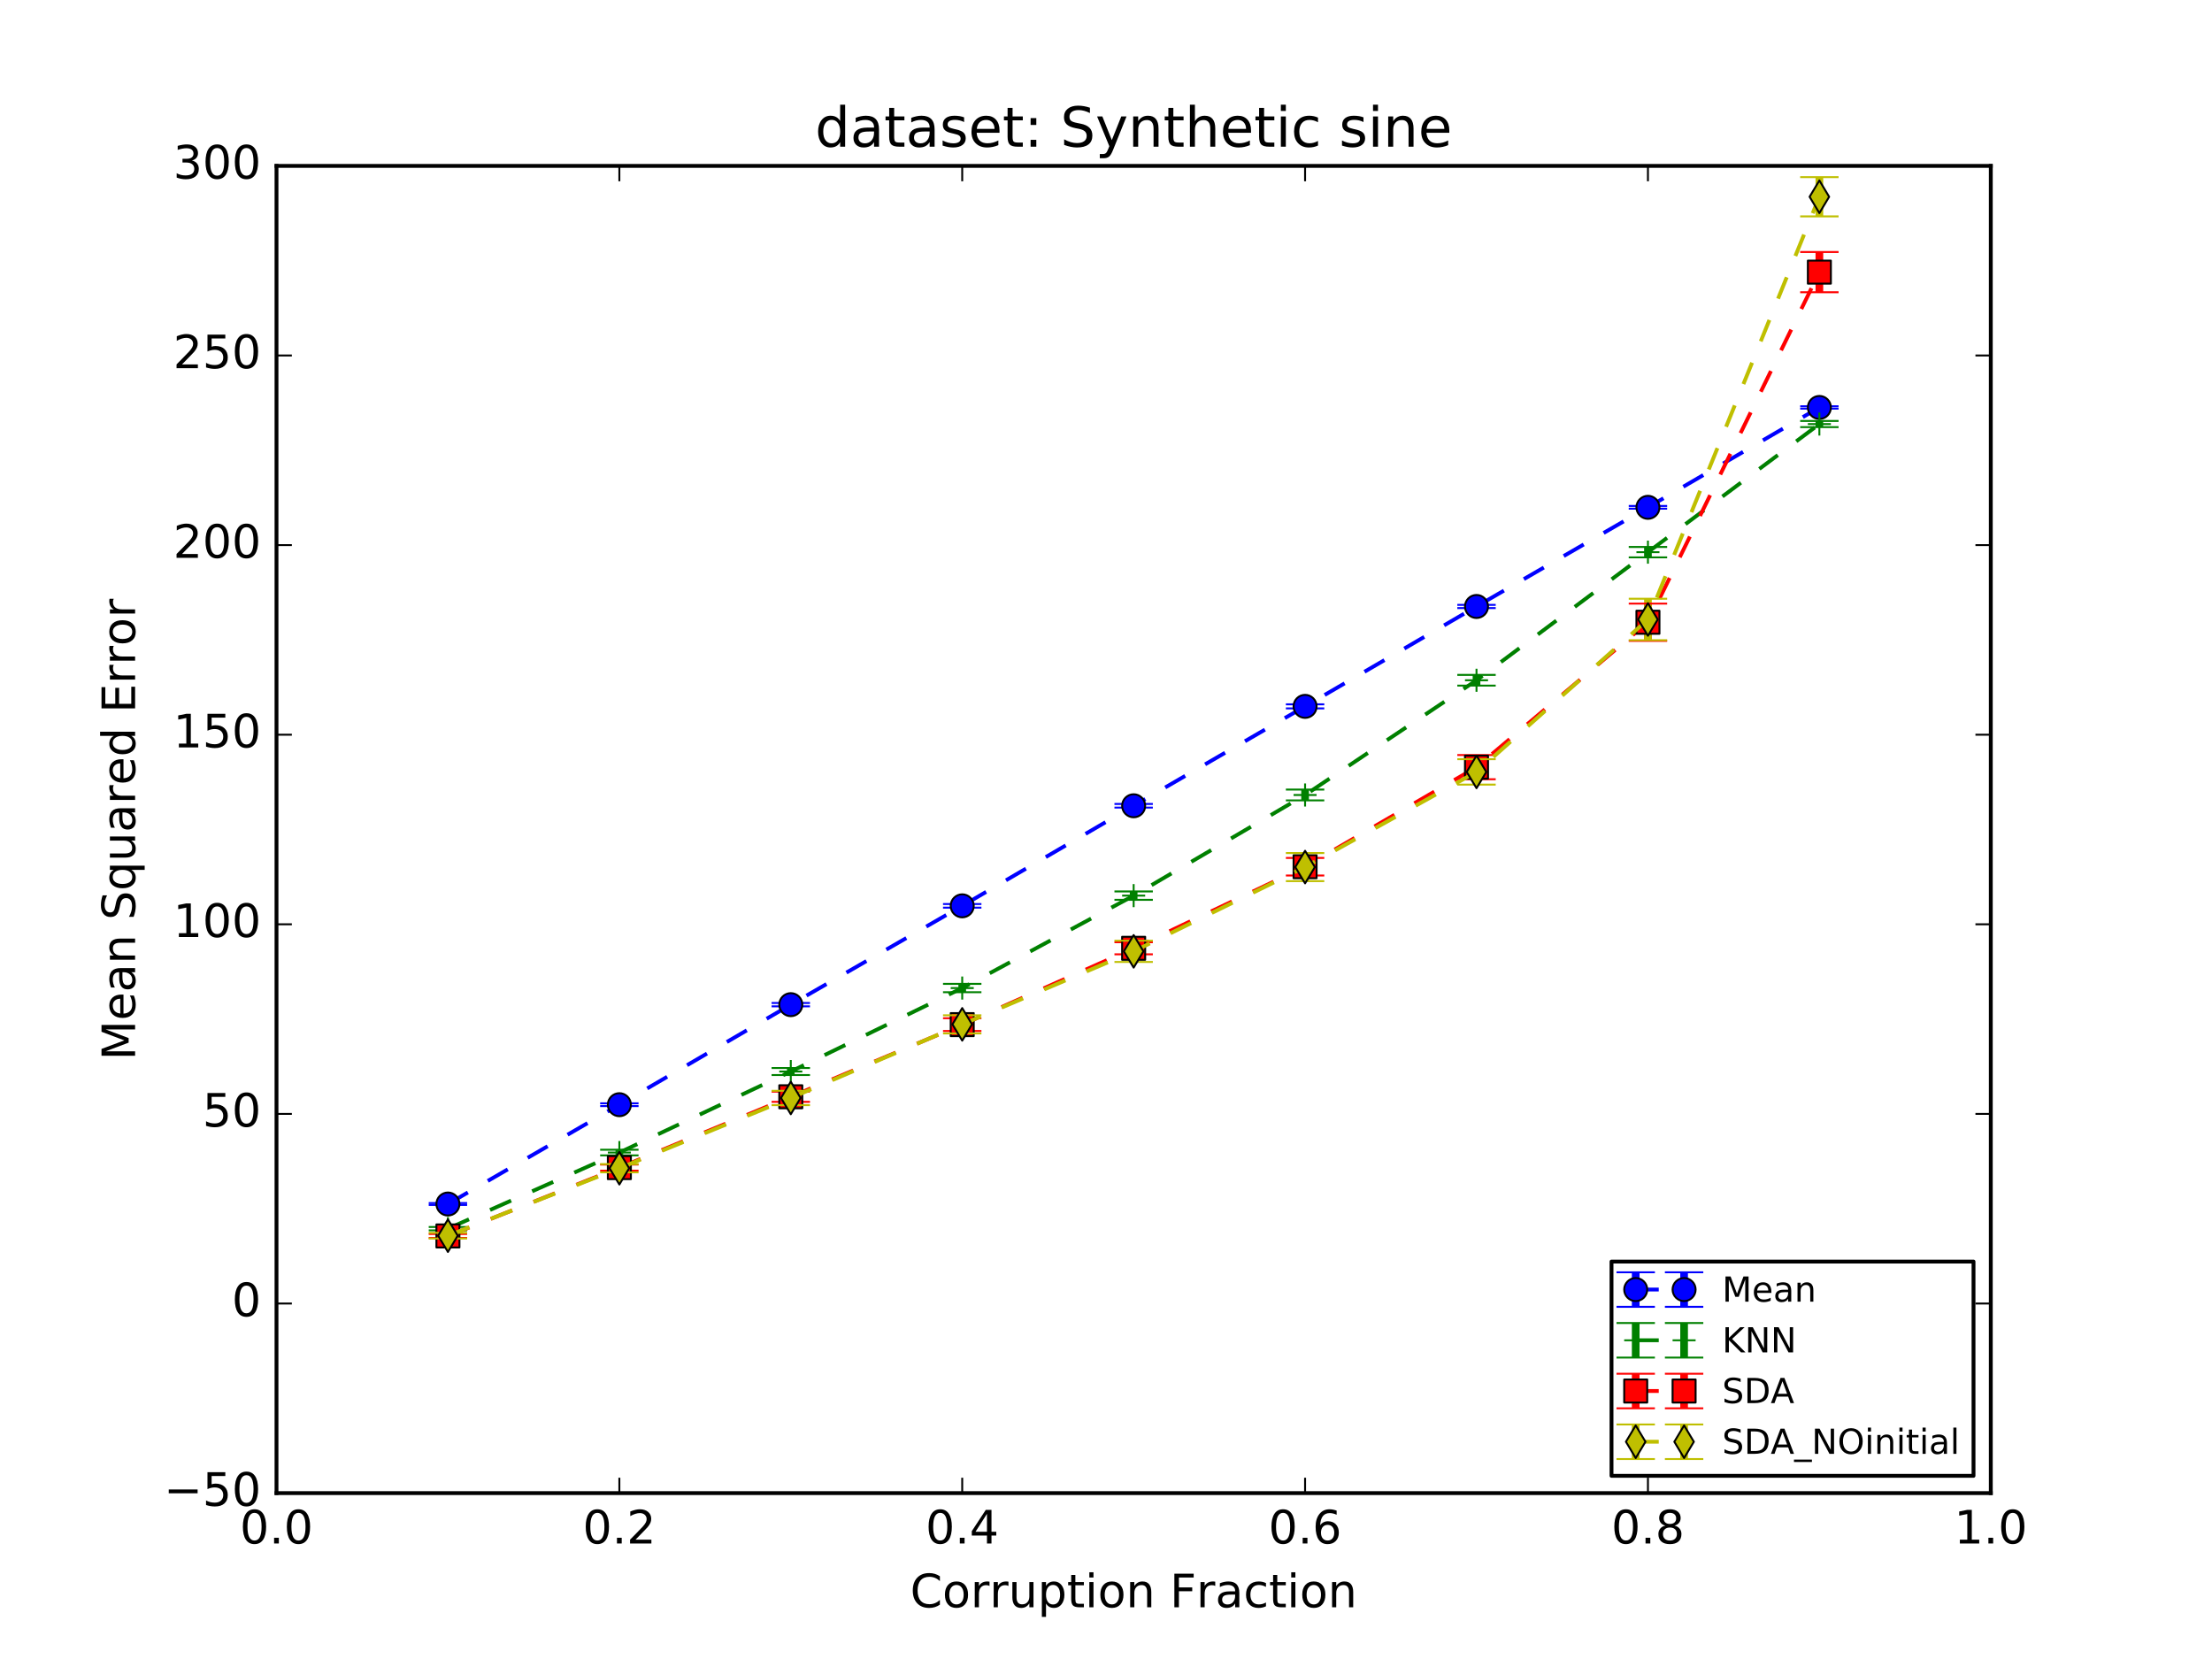 <?xml version="1.0" encoding="utf-8" standalone="no"?>
<!DOCTYPE svg PUBLIC "-//W3C//DTD SVG 1.1//EN"
  "http://www.w3.org/Graphics/SVG/1.1/DTD/svg11.dtd">
<!-- Created with matplotlib (http://matplotlib.org/) -->
<svg height="432pt" version="1.1" viewBox="0 0 576 432" width="576pt" xmlns="http://www.w3.org/2000/svg" xmlns:xlink="http://www.w3.org/1999/xlink">
 <defs>
  <style type="text/css">
*{stroke-linecap:butt;stroke-linejoin:round;stroke-miterlimit:100000;}
  </style>
 </defs>
 <g id="figure_1">
  <g id="patch_1">
   <path d="M 0 432 
L 576 432 
L 576 0 
L 0 0 
z
" style="fill:#ffffff;"/>
  </g>
  <g id="axes_1">
   <g id="patch_2">
    <path d="M 72 388.8 
L 518.4 388.8 
L 518.4 43.2 
L 72 43.2 
z
" style="fill:#ffffff;"/>
   </g>
   <g id="LineCollection_1">
    <path clip-path="url(#peacb7192bb)" d="M 116.64 313.773 
L 116.64 313.271 
" style="fill:none;stroke:#0000ff;stroke-width:2.0;"/>
    <path clip-path="url(#peacb7192bb)" d="M 161.28 288.021 
L 161.28 287.299 
" style="fill:none;stroke:#0000ff;stroke-width:2.0;"/>
    <path clip-path="url(#peacb7192bb)" d="M 205.92 262.05 
L 205.92 261.171 
" style="fill:none;stroke:#0000ff;stroke-width:2.0;"/>
    <path clip-path="url(#peacb7192bb)" d="M 250.56 236.348 
L 250.56 235.407 
" style="fill:none;stroke:#0000ff;stroke-width:2.0;"/>
    <path clip-path="url(#peacb7192bb)" d="M 295.2 210.295 
L 295.2 209.348 
" style="fill:none;stroke:#0000ff;stroke-width:2.0;"/>
    <path clip-path="url(#peacb7192bb)" d="M 339.84 184.464 
L 339.84 183.405 
" style="fill:none;stroke:#0000ff;stroke-width:2.0;"/>
    <path clip-path="url(#peacb7192bb)" d="M 384.48 158.336 
L 384.48 157.511 
" style="fill:none;stroke:#0000ff;stroke-width:2.0;"/>
    <path clip-path="url(#peacb7192bb)" d="M 429.12 132.461 
L 429.12 131.748 
" style="fill:none;stroke:#0000ff;stroke-width:2.0;"/>
    <path clip-path="url(#peacb7192bb)" d="M 473.76 106.408 
L 473.76 105.79 
" style="fill:none;stroke:#0000ff;stroke-width:2.0;"/>
   </g>
   <g id="LineCollection_2">
    <path clip-path="url(#peacb7192bb)" d="M 116.64 320.376 
L 116.64 319.505 
" style="fill:none;stroke:#008000;stroke-width:2.0;"/>
    <path clip-path="url(#peacb7192bb)" d="M 161.28 300.856 
L 161.28 299.385 
" style="fill:none;stroke:#008000;stroke-width:2.0;"/>
    <path clip-path="url(#peacb7192bb)" d="M 205.92 279.937 
L 205.92 278.109 
" style="fill:none;stroke:#008000;stroke-width:2.0;"/>
    <path clip-path="url(#peacb7192bb)" d="M 250.56 258.369 
L 250.56 256.199 
" style="fill:none;stroke:#008000;stroke-width:2.0;"/>
    <path clip-path="url(#peacb7192bb)" d="M 295.2 234.309 
L 295.2 232.13 
" style="fill:none;stroke:#008000;stroke-width:2.0;"/>
    <path clip-path="url(#peacb7192bb)" d="M 339.84 208.42 
L 339.84 205.605 
" style="fill:none;stroke:#008000;stroke-width:2.0;"/>
    <path clip-path="url(#peacb7192bb)" d="M 384.48 178.53 
L 384.48 175.746 
" style="fill:none;stroke:#008000;stroke-width:2.0;"/>
    <path clip-path="url(#peacb7192bb)" d="M 429.12 145.138 
L 429.12 142.425 
" style="fill:none;stroke:#008000;stroke-width:2.0;"/>
    <path clip-path="url(#peacb7192bb)" d="M 473.76 111.222 
L 473.76 109.621 
" style="fill:none;stroke:#008000;stroke-width:2.0;"/>
   </g>
   <g id="LineCollection_3">
    <path clip-path="url(#peacb7192bb)" d="M 116.64 322.351 
L 116.64 321.323 
" style="fill:none;stroke:#ff0000;stroke-width:2.0;"/>
    <path clip-path="url(#peacb7192bb)" d="M 161.28 304.846 
L 161.28 303.245 
" style="fill:none;stroke:#ff0000;stroke-width:2.0;"/>
    <path clip-path="url(#peacb7192bb)" d="M 205.92 286.918 
L 205.92 284.268 
" style="fill:none;stroke:#ff0000;stroke-width:2.0;"/>
    <path clip-path="url(#peacb7192bb)" d="M 250.56 268.468 
L 250.56 265.146 
" style="fill:none;stroke:#ff0000;stroke-width:2.0;"/>
    <path clip-path="url(#peacb7192bb)" d="M 295.2 248.499 
L 295.2 245.36 
" style="fill:none;stroke:#ff0000;stroke-width:2.0;"/>
    <path clip-path="url(#peacb7192bb)" d="M 339.84 227.979 
L 339.84 223.402 
" style="fill:none;stroke:#ff0000;stroke-width:2.0;"/>
    <path clip-path="url(#peacb7192bb)" d="M 384.48 202.913 
L 384.48 196.606 
" style="fill:none;stroke:#ff0000;stroke-width:2.0;"/>
    <path clip-path="url(#peacb7192bb)" d="M 429.12 166.888 
L 429.12 157.178 
" style="fill:none;stroke:#ff0000;stroke-width:2.0;"/>
    <path clip-path="url(#peacb7192bb)" d="M 473.76 76.1 
L 473.76 65.623 
" style="fill:none;stroke:#ff0000;stroke-width:2.0;"/>
   </g>
   <g id="LineCollection_4">
    <path clip-path="url(#peacb7192bb)" d="M 116.64 322.501 
L 116.64 321.031 
" style="fill:none;stroke:#bfbf00;stroke-width:2.0;"/>
    <path clip-path="url(#peacb7192bb)" d="M 161.28 305.281 
L 161.28 303.124 
" style="fill:none;stroke:#bfbf00;stroke-width:2.0;"/>
    <path clip-path="url(#peacb7192bb)" d="M 205.92 287.775 
L 205.92 284.035 
" style="fill:none;stroke:#bfbf00;stroke-width:2.0;"/>
    <path clip-path="url(#peacb7192bb)" d="M 250.56 269.101 
L 250.56 264.376 
" style="fill:none;stroke:#bfbf00;stroke-width:2.0;"/>
    <path clip-path="url(#peacb7192bb)" d="M 295.2 250.493 
L 295.2 244.958 
" style="fill:none;stroke:#bfbf00;stroke-width:2.0;"/>
    <path clip-path="url(#peacb7192bb)" d="M 339.84 229.441 
L 339.84 222.125 
" style="fill:none;stroke:#bfbf00;stroke-width:2.0;"/>
    <path clip-path="url(#peacb7192bb)" d="M 384.48 204.314 
L 384.48 197.691 
" style="fill:none;stroke:#bfbf00;stroke-width:2.0;"/>
    <path clip-path="url(#peacb7192bb)" d="M 429.12 166.699 
L 429.12 155.914 
" style="fill:none;stroke:#bfbf00;stroke-width:2.0;"/>
    <path clip-path="url(#peacb7192bb)" d="M 473.76 56.352 
L 473.76 46.129 
" style="fill:none;stroke:#bfbf00;stroke-width:2.0;"/>
   </g>
   <g id="line2d_1">
    <defs>
     <path d="M 5 0 
L -5 -0 
" id="m9106324957" style="stroke:#0000ff;stroke-width:0.5;"/>
    </defs>
    <g clip-path="url(#peacb7192bb)">
     <use style="fill:#0000ff;stroke:#0000ff;stroke-width:0.5;" x="116.64" xlink:href="#m9106324957" y="313.773"/>
     <use style="fill:#0000ff;stroke:#0000ff;stroke-width:0.5;" x="161.28" xlink:href="#m9106324957" y="288.021"/>
     <use style="fill:#0000ff;stroke:#0000ff;stroke-width:0.5;" x="205.92" xlink:href="#m9106324957" y="262.05"/>
     <use style="fill:#0000ff;stroke:#0000ff;stroke-width:0.5;" x="250.56" xlink:href="#m9106324957" y="236.348"/>
     <use style="fill:#0000ff;stroke:#0000ff;stroke-width:0.5;" x="295.2" xlink:href="#m9106324957" y="210.295"/>
     <use style="fill:#0000ff;stroke:#0000ff;stroke-width:0.5;" x="339.84" xlink:href="#m9106324957" y="184.464"/>
     <use style="fill:#0000ff;stroke:#0000ff;stroke-width:0.5;" x="384.48" xlink:href="#m9106324957" y="158.336"/>
     <use style="fill:#0000ff;stroke:#0000ff;stroke-width:0.5;" x="429.12" xlink:href="#m9106324957" y="132.461"/>
     <use style="fill:#0000ff;stroke:#0000ff;stroke-width:0.5;" x="473.76" xlink:href="#m9106324957" y="106.408"/>
    </g>
   </g>
   <g id="line2d_2">
    <g clip-path="url(#peacb7192bb)">
     <use style="fill:#0000ff;stroke:#0000ff;stroke-width:0.5;" x="116.64" xlink:href="#m9106324957" y="313.271"/>
     <use style="fill:#0000ff;stroke:#0000ff;stroke-width:0.5;" x="161.28" xlink:href="#m9106324957" y="287.299"/>
     <use style="fill:#0000ff;stroke:#0000ff;stroke-width:0.5;" x="205.92" xlink:href="#m9106324957" y="261.171"/>
     <use style="fill:#0000ff;stroke:#0000ff;stroke-width:0.5;" x="250.56" xlink:href="#m9106324957" y="235.407"/>
     <use style="fill:#0000ff;stroke:#0000ff;stroke-width:0.5;" x="295.2" xlink:href="#m9106324957" y="209.348"/>
     <use style="fill:#0000ff;stroke:#0000ff;stroke-width:0.5;" x="339.84" xlink:href="#m9106324957" y="183.405"/>
     <use style="fill:#0000ff;stroke:#0000ff;stroke-width:0.5;" x="384.48" xlink:href="#m9106324957" y="157.511"/>
     <use style="fill:#0000ff;stroke:#0000ff;stroke-width:0.5;" x="429.12" xlink:href="#m9106324957" y="131.748"/>
     <use style="fill:#0000ff;stroke:#0000ff;stroke-width:0.5;" x="473.76" xlink:href="#m9106324957" y="105.79"/>
    </g>
   </g>
   <g id="line2d_3">
    <path clip-path="url(#peacb7192bb)" d="M 116.64 313.522 
L 161.28 287.66 
L 205.92 261.61 
L 250.56 235.878 
L 295.2 209.822 
L 339.84 183.935 
L 384.48 157.924 
L 429.12 132.104 
L 473.76 106.099 
" style="fill:none;stroke:#0000ff;stroke-dasharray:6,6;stroke-dashoffset:0.0;"/>
    <defs>
     <path d="M 0 3 
C 0.796 3 1.559 2.684 2.121 2.121 
C 2.684 1.559 3 0.796 3 0 
C 3 -0.796 2.684 -1.559 2.121 -2.121 
C 1.559 -2.684 0.796 -3 0 -3 
C -0.796 -3 -1.559 -2.684 -2.121 -2.121 
C -2.684 -1.559 -3 -0.796 -3 0 
C -3 0.796 -2.684 1.559 -2.121 2.121 
C -1.559 2.684 -0.796 3 0 3 
z
" id="m9151a71a41" style="stroke:#000000;stroke-width:0.5;"/>
    </defs>
    <g clip-path="url(#peacb7192bb)">
     <use style="fill:#0000ff;stroke:#000000;stroke-width:0.5;" x="116.64" xlink:href="#m9151a71a41" y="313.522"/>
     <use style="fill:#0000ff;stroke:#000000;stroke-width:0.5;" x="161.28" xlink:href="#m9151a71a41" y="287.66"/>
     <use style="fill:#0000ff;stroke:#000000;stroke-width:0.5;" x="205.92" xlink:href="#m9151a71a41" y="261.61"/>
     <use style="fill:#0000ff;stroke:#000000;stroke-width:0.5;" x="250.56" xlink:href="#m9151a71a41" y="235.878"/>
     <use style="fill:#0000ff;stroke:#000000;stroke-width:0.5;" x="295.2" xlink:href="#m9151a71a41" y="209.822"/>
     <use style="fill:#0000ff;stroke:#000000;stroke-width:0.5;" x="339.84" xlink:href="#m9151a71a41" y="183.935"/>
     <use style="fill:#0000ff;stroke:#000000;stroke-width:0.5;" x="384.48" xlink:href="#m9151a71a41" y="157.924"/>
     <use style="fill:#0000ff;stroke:#000000;stroke-width:0.5;" x="429.12" xlink:href="#m9151a71a41" y="132.104"/>
     <use style="fill:#0000ff;stroke:#000000;stroke-width:0.5;" x="473.76" xlink:href="#m9151a71a41" y="106.099"/>
    </g>
   </g>
   <g id="line2d_4">
    <defs>
     <path d="M 5 0 
L -5 -0 
" id="m194be9057a" style="stroke:#008000;stroke-width:0.5;"/>
    </defs>
    <g clip-path="url(#peacb7192bb)">
     <use style="fill:#008000;stroke:#008000;stroke-width:0.5;" x="116.64" xlink:href="#m194be9057a" y="320.376"/>
     <use style="fill:#008000;stroke:#008000;stroke-width:0.5;" x="161.28" xlink:href="#m194be9057a" y="300.856"/>
     <use style="fill:#008000;stroke:#008000;stroke-width:0.5;" x="205.92" xlink:href="#m194be9057a" y="279.937"/>
     <use style="fill:#008000;stroke:#008000;stroke-width:0.5;" x="250.56" xlink:href="#m194be9057a" y="258.369"/>
     <use style="fill:#008000;stroke:#008000;stroke-width:0.5;" x="295.2" xlink:href="#m194be9057a" y="234.309"/>
     <use style="fill:#008000;stroke:#008000;stroke-width:0.5;" x="339.84" xlink:href="#m194be9057a" y="208.42"/>
     <use style="fill:#008000;stroke:#008000;stroke-width:0.5;" x="384.48" xlink:href="#m194be9057a" y="178.53"/>
     <use style="fill:#008000;stroke:#008000;stroke-width:0.5;" x="429.12" xlink:href="#m194be9057a" y="145.138"/>
     <use style="fill:#008000;stroke:#008000;stroke-width:0.5;" x="473.76" xlink:href="#m194be9057a" y="111.222"/>
    </g>
   </g>
   <g id="line2d_5">
    <g clip-path="url(#peacb7192bb)">
     <use style="fill:#008000;stroke:#008000;stroke-width:0.5;" x="116.64" xlink:href="#m194be9057a" y="319.505"/>
     <use style="fill:#008000;stroke:#008000;stroke-width:0.5;" x="161.28" xlink:href="#m194be9057a" y="299.385"/>
     <use style="fill:#008000;stroke:#008000;stroke-width:0.5;" x="205.92" xlink:href="#m194be9057a" y="278.109"/>
     <use style="fill:#008000;stroke:#008000;stroke-width:0.5;" x="250.56" xlink:href="#m194be9057a" y="256.199"/>
     <use style="fill:#008000;stroke:#008000;stroke-width:0.5;" x="295.2" xlink:href="#m194be9057a" y="232.13"/>
     <use style="fill:#008000;stroke:#008000;stroke-width:0.5;" x="339.84" xlink:href="#m194be9057a" y="205.605"/>
     <use style="fill:#008000;stroke:#008000;stroke-width:0.5;" x="384.48" xlink:href="#m194be9057a" y="175.746"/>
     <use style="fill:#008000;stroke:#008000;stroke-width:0.5;" x="429.12" xlink:href="#m194be9057a" y="142.425"/>
     <use style="fill:#008000;stroke:#008000;stroke-width:0.5;" x="473.76" xlink:href="#m194be9057a" y="109.621"/>
    </g>
   </g>
   <g id="line2d_6">
    <path clip-path="url(#peacb7192bb)" d="M 116.64 319.941 
L 161.28 300.121 
L 205.92 279.023 
L 250.56 257.284 
L 295.2 233.219 
L 339.84 207.012 
L 384.48 177.138 
L 429.12 143.782 
L 473.76 110.421 
" style="fill:none;stroke:#008000;stroke-dasharray:6,6;stroke-dashoffset:0.0;"/>
    <defs>
     <path d="M -3 0 
L 3 0 
M 0 3 
L 0 -3 
" id="m104dae4d8d" style="stroke:#008000;stroke-width:0.5;"/>
    </defs>
    <g clip-path="url(#peacb7192bb)">
     <use style="fill:#008000;stroke:#008000;stroke-width:0.5;" x="116.64" xlink:href="#m104dae4d8d" y="319.941"/>
     <use style="fill:#008000;stroke:#008000;stroke-width:0.5;" x="161.28" xlink:href="#m104dae4d8d" y="300.121"/>
     <use style="fill:#008000;stroke:#008000;stroke-width:0.5;" x="205.92" xlink:href="#m104dae4d8d" y="279.023"/>
     <use style="fill:#008000;stroke:#008000;stroke-width:0.5;" x="250.56" xlink:href="#m104dae4d8d" y="257.284"/>
     <use style="fill:#008000;stroke:#008000;stroke-width:0.5;" x="295.2" xlink:href="#m104dae4d8d" y="233.219"/>
     <use style="fill:#008000;stroke:#008000;stroke-width:0.5;" x="339.84" xlink:href="#m104dae4d8d" y="207.012"/>
     <use style="fill:#008000;stroke:#008000;stroke-width:0.5;" x="384.48" xlink:href="#m104dae4d8d" y="177.138"/>
     <use style="fill:#008000;stroke:#008000;stroke-width:0.5;" x="429.12" xlink:href="#m104dae4d8d" y="143.782"/>
     <use style="fill:#008000;stroke:#008000;stroke-width:0.5;" x="473.76" xlink:href="#m104dae4d8d" y="110.421"/>
    </g>
   </g>
   <g id="line2d_7">
    <defs>
     <path d="M 5 0 
L -5 -0 
" id="mccce931ecb" style="stroke:#ff0000;stroke-width:0.5;"/>
    </defs>
    <g clip-path="url(#peacb7192bb)">
     <use style="fill:#ff0000;stroke:#ff0000;stroke-width:0.5;" x="116.64" xlink:href="#mccce931ecb" y="322.351"/>
     <use style="fill:#ff0000;stroke:#ff0000;stroke-width:0.5;" x="161.28" xlink:href="#mccce931ecb" y="304.846"/>
     <use style="fill:#ff0000;stroke:#ff0000;stroke-width:0.5;" x="205.92" xlink:href="#mccce931ecb" y="286.918"/>
     <use style="fill:#ff0000;stroke:#ff0000;stroke-width:0.5;" x="250.56" xlink:href="#mccce931ecb" y="268.468"/>
     <use style="fill:#ff0000;stroke:#ff0000;stroke-width:0.5;" x="295.2" xlink:href="#mccce931ecb" y="248.499"/>
     <use style="fill:#ff0000;stroke:#ff0000;stroke-width:0.5;" x="339.84" xlink:href="#mccce931ecb" y="227.979"/>
     <use style="fill:#ff0000;stroke:#ff0000;stroke-width:0.5;" x="384.48" xlink:href="#mccce931ecb" y="202.913"/>
     <use style="fill:#ff0000;stroke:#ff0000;stroke-width:0.5;" x="429.12" xlink:href="#mccce931ecb" y="166.888"/>
     <use style="fill:#ff0000;stroke:#ff0000;stroke-width:0.5;" x="473.76" xlink:href="#mccce931ecb" y="76.1"/>
    </g>
   </g>
   <g id="line2d_8">
    <g clip-path="url(#peacb7192bb)">
     <use style="fill:#ff0000;stroke:#ff0000;stroke-width:0.5;" x="116.64" xlink:href="#mccce931ecb" y="321.323"/>
     <use style="fill:#ff0000;stroke:#ff0000;stroke-width:0.5;" x="161.28" xlink:href="#mccce931ecb" y="303.245"/>
     <use style="fill:#ff0000;stroke:#ff0000;stroke-width:0.5;" x="205.92" xlink:href="#mccce931ecb" y="284.268"/>
     <use style="fill:#ff0000;stroke:#ff0000;stroke-width:0.5;" x="250.56" xlink:href="#mccce931ecb" y="265.146"/>
     <use style="fill:#ff0000;stroke:#ff0000;stroke-width:0.5;" x="295.2" xlink:href="#mccce931ecb" y="245.36"/>
     <use style="fill:#ff0000;stroke:#ff0000;stroke-width:0.5;" x="339.84" xlink:href="#mccce931ecb" y="223.402"/>
     <use style="fill:#ff0000;stroke:#ff0000;stroke-width:0.5;" x="384.48" xlink:href="#mccce931ecb" y="196.606"/>
     <use style="fill:#ff0000;stroke:#ff0000;stroke-width:0.5;" x="429.12" xlink:href="#mccce931ecb" y="157.178"/>
     <use style="fill:#ff0000;stroke:#ff0000;stroke-width:0.5;" x="473.76" xlink:href="#mccce931ecb" y="65.623"/>
    </g>
   </g>
   <g id="line2d_9">
    <path clip-path="url(#peacb7192bb)" d="M 116.64 321.837 
L 161.28 304.046 
L 205.92 285.593 
L 250.56 266.807 
L 295.2 246.93 
L 339.84 225.69 
L 384.48 199.76 
L 429.12 162.033 
L 473.76 70.861 
" style="fill:none;stroke:#ff0000;stroke-dasharray:6,6;stroke-dashoffset:0.0;"/>
    <defs>
     <path d="M -3 3 
L 3 3 
L 3 -3 
L -3 -3 
z
" id="mfb556e8911" style="stroke:#000000;stroke-linejoin:miter;stroke-width:0.5;"/>
    </defs>
    <g clip-path="url(#peacb7192bb)">
     <use style="fill:#ff0000;stroke:#000000;stroke-linejoin:miter;stroke-width:0.5;" x="116.64" xlink:href="#mfb556e8911" y="321.837"/>
     <use style="fill:#ff0000;stroke:#000000;stroke-linejoin:miter;stroke-width:0.5;" x="161.28" xlink:href="#mfb556e8911" y="304.046"/>
     <use style="fill:#ff0000;stroke:#000000;stroke-linejoin:miter;stroke-width:0.5;" x="205.92" xlink:href="#mfb556e8911" y="285.593"/>
     <use style="fill:#ff0000;stroke:#000000;stroke-linejoin:miter;stroke-width:0.5;" x="250.56" xlink:href="#mfb556e8911" y="266.807"/>
     <use style="fill:#ff0000;stroke:#000000;stroke-linejoin:miter;stroke-width:0.5;" x="295.2" xlink:href="#mfb556e8911" y="246.93"/>
     <use style="fill:#ff0000;stroke:#000000;stroke-linejoin:miter;stroke-width:0.5;" x="339.84" xlink:href="#mfb556e8911" y="225.69"/>
     <use style="fill:#ff0000;stroke:#000000;stroke-linejoin:miter;stroke-width:0.5;" x="384.48" xlink:href="#mfb556e8911" y="199.76"/>
     <use style="fill:#ff0000;stroke:#000000;stroke-linejoin:miter;stroke-width:0.5;" x="429.12" xlink:href="#mfb556e8911" y="162.033"/>
     <use style="fill:#ff0000;stroke:#000000;stroke-linejoin:miter;stroke-width:0.5;" x="473.76" xlink:href="#mfb556e8911" y="70.861"/>
    </g>
   </g>
   <g id="line2d_10">
    <defs>
     <path d="M 5 0 
L -5 -0 
" id="m8cad877b9c" style="stroke:#bfbf00;stroke-width:0.5;"/>
    </defs>
    <g clip-path="url(#peacb7192bb)">
     <use style="fill:#bfbf00;stroke:#bfbf00;stroke-width:0.5;" x="116.64" xlink:href="#m8cad877b9c" y="322.501"/>
     <use style="fill:#bfbf00;stroke:#bfbf00;stroke-width:0.5;" x="161.28" xlink:href="#m8cad877b9c" y="305.281"/>
     <use style="fill:#bfbf00;stroke:#bfbf00;stroke-width:0.5;" x="205.92" xlink:href="#m8cad877b9c" y="287.775"/>
     <use style="fill:#bfbf00;stroke:#bfbf00;stroke-width:0.5;" x="250.56" xlink:href="#m8cad877b9c" y="269.101"/>
     <use style="fill:#bfbf00;stroke:#bfbf00;stroke-width:0.5;" x="295.2" xlink:href="#m8cad877b9c" y="250.493"/>
     <use style="fill:#bfbf00;stroke:#bfbf00;stroke-width:0.5;" x="339.84" xlink:href="#m8cad877b9c" y="229.441"/>
     <use style="fill:#bfbf00;stroke:#bfbf00;stroke-width:0.5;" x="384.48" xlink:href="#m8cad877b9c" y="204.314"/>
     <use style="fill:#bfbf00;stroke:#bfbf00;stroke-width:0.5;" x="429.12" xlink:href="#m8cad877b9c" y="166.699"/>
     <use style="fill:#bfbf00;stroke:#bfbf00;stroke-width:0.5;" x="473.76" xlink:href="#m8cad877b9c" y="56.352"/>
    </g>
   </g>
   <g id="line2d_11">
    <g clip-path="url(#peacb7192bb)">
     <use style="fill:#bfbf00;stroke:#bfbf00;stroke-width:0.5;" x="116.64" xlink:href="#m8cad877b9c" y="321.031"/>
     <use style="fill:#bfbf00;stroke:#bfbf00;stroke-width:0.5;" x="161.28" xlink:href="#m8cad877b9c" y="303.124"/>
     <use style="fill:#bfbf00;stroke:#bfbf00;stroke-width:0.5;" x="205.92" xlink:href="#m8cad877b9c" y="284.035"/>
     <use style="fill:#bfbf00;stroke:#bfbf00;stroke-width:0.5;" x="250.56" xlink:href="#m8cad877b9c" y="264.376"/>
     <use style="fill:#bfbf00;stroke:#bfbf00;stroke-width:0.5;" x="295.2" xlink:href="#m8cad877b9c" y="244.958"/>
     <use style="fill:#bfbf00;stroke:#bfbf00;stroke-width:0.5;" x="339.84" xlink:href="#m8cad877b9c" y="222.125"/>
     <use style="fill:#bfbf00;stroke:#bfbf00;stroke-width:0.5;" x="384.48" xlink:href="#m8cad877b9c" y="197.691"/>
     <use style="fill:#bfbf00;stroke:#bfbf00;stroke-width:0.5;" x="429.12" xlink:href="#m8cad877b9c" y="155.914"/>
     <use style="fill:#bfbf00;stroke:#bfbf00;stroke-width:0.5;" x="473.76" xlink:href="#m8cad877b9c" y="46.129"/>
    </g>
   </g>
   <g id="line2d_12">
    <path clip-path="url(#peacb7192bb)" d="M 116.64 321.766 
L 161.28 304.202 
L 205.92 285.905 
L 250.56 266.739 
L 295.2 247.725 
L 339.84 225.783 
L 384.48 201.002 
L 429.12 161.307 
L 473.76 51.241 
" style="fill:none;stroke:#bfbf00;stroke-dasharray:6,6;stroke-dashoffset:0.0;"/>
    <defs>
     <path d="M -0 4.243 
L 2.546 0 
L 0 -4.243 
L -2.546 -0 
z
" id="m9999ed3b23" style="stroke:#000000;stroke-linejoin:miter;stroke-width:0.5;"/>
    </defs>
    <g clip-path="url(#peacb7192bb)">
     <use style="fill:#bfbf00;stroke:#000000;stroke-linejoin:miter;stroke-width:0.5;" x="116.64" xlink:href="#m9999ed3b23" y="321.766"/>
     <use style="fill:#bfbf00;stroke:#000000;stroke-linejoin:miter;stroke-width:0.5;" x="161.28" xlink:href="#m9999ed3b23" y="304.202"/>
     <use style="fill:#bfbf00;stroke:#000000;stroke-linejoin:miter;stroke-width:0.5;" x="205.92" xlink:href="#m9999ed3b23" y="285.905"/>
     <use style="fill:#bfbf00;stroke:#000000;stroke-linejoin:miter;stroke-width:0.5;" x="250.56" xlink:href="#m9999ed3b23" y="266.739"/>
     <use style="fill:#bfbf00;stroke:#000000;stroke-linejoin:miter;stroke-width:0.5;" x="295.2" xlink:href="#m9999ed3b23" y="247.725"/>
     <use style="fill:#bfbf00;stroke:#000000;stroke-linejoin:miter;stroke-width:0.5;" x="339.84" xlink:href="#m9999ed3b23" y="225.783"/>
     <use style="fill:#bfbf00;stroke:#000000;stroke-linejoin:miter;stroke-width:0.5;" x="384.48" xlink:href="#m9999ed3b23" y="201.002"/>
     <use style="fill:#bfbf00;stroke:#000000;stroke-linejoin:miter;stroke-width:0.5;" x="429.12" xlink:href="#m9999ed3b23" y="161.307"/>
     <use style="fill:#bfbf00;stroke:#000000;stroke-linejoin:miter;stroke-width:0.5;" x="473.76" xlink:href="#m9999ed3b23" y="51.241"/>
    </g>
   </g>
   <g id="patch_3">
    <path d="M 518.4 388.8 
L 518.4 43.2 
" style="fill:none;stroke:#000000;stroke-linecap:square;stroke-linejoin:miter;"/>
   </g>
   <g id="patch_4">
    <path d="M 72 43.2 
L 518.4 43.2 
" style="fill:none;stroke:#000000;stroke-linecap:square;stroke-linejoin:miter;"/>
   </g>
   <g id="patch_5">
    <path d="M 72 388.8 
L 518.4 388.8 
" style="fill:none;stroke:#000000;stroke-linecap:square;stroke-linejoin:miter;"/>
   </g>
   <g id="patch_6">
    <path d="M 72 388.8 
L 72 43.2 
" style="fill:none;stroke:#000000;stroke-linecap:square;stroke-linejoin:miter;"/>
   </g>
   <g id="matplotlib.axis_1">
    <g id="xtick_1">
     <g id="line2d_13">
      <defs>
       <path d="M 0 0 
L 0 -4 
" id="m87571aba08" style="stroke:#000000;stroke-width:0.5;"/>
      </defs>
      <g>
       <use style="stroke:#000000;stroke-width:0.5;" x="72.0" xlink:href="#m87571aba08" y="388.8"/>
      </g>
     </g>
     <g id="line2d_14">
      <defs>
       <path d="M 0 0 
L 0 4 
" id="m4a6bd1574b" style="stroke:#000000;stroke-width:0.5;"/>
      </defs>
      <g>
       <use style="stroke:#000000;stroke-width:0.5;" x="72.0" xlink:href="#m4a6bd1574b" y="43.2"/>
      </g>
     </g>
     <g id="text_1">
      <!-- 0.0 -->
      <defs>
       <path d="M 10.688 12.406 
L 21 12.406 
L 21 0 
L 10.688 0 
z
" id="BitstreamVeraSans-Roman-2e"/>
       <path d="M 31.781 66.406 
Q 24.172 66.406 20.328 58.906 
Q 16.5 51.422 16.5 36.375 
Q 16.5 21.391 20.328 13.891 
Q 24.172 6.391 31.781 6.391 
Q 39.453 6.391 43.281 13.891 
Q 47.125 21.391 47.125 36.375 
Q 47.125 51.422 43.281 58.906 
Q 39.453 66.406 31.781 66.406 
M 31.781 74.219 
Q 44.047 74.219 50.516 64.516 
Q 56.984 54.828 56.984 36.375 
Q 56.984 17.969 50.516 8.266 
Q 44.047 -1.422 31.781 -1.422 
Q 19.531 -1.422 13.062 8.266 
Q 6.594 17.969 6.594 36.375 
Q 6.594 54.828 13.062 64.516 
Q 19.531 74.219 31.781 74.219 
" id="BitstreamVeraSans-Roman-30"/>
      </defs>
      <g transform="translate(62.458 401.918)scale(0.12 -0.12)">
       <use xlink:href="#BitstreamVeraSans-Roman-30"/>
       <use x="63.623" xlink:href="#BitstreamVeraSans-Roman-2e"/>
       <use x="95.41" xlink:href="#BitstreamVeraSans-Roman-30"/>
      </g>
     </g>
    </g>
    <g id="xtick_2">
     <g id="line2d_15">
      <g>
       <use style="stroke:#000000;stroke-width:0.5;" x="161.28" xlink:href="#m87571aba08" y="388.8"/>
      </g>
     </g>
     <g id="line2d_16">
      <g>
       <use style="stroke:#000000;stroke-width:0.5;" x="161.28" xlink:href="#m4a6bd1574b" y="43.2"/>
      </g>
     </g>
     <g id="text_2">
      <!-- 0.2 -->
      <defs>
       <path d="M 19.188 8.297 
L 53.609 8.297 
L 53.609 0 
L 7.328 0 
L 7.328 8.297 
Q 12.938 14.109 22.625 23.891 
Q 32.328 33.688 34.812 36.531 
Q 39.547 41.844 41.422 45.531 
Q 43.312 49.219 43.312 52.781 
Q 43.312 58.594 39.234 62.25 
Q 35.156 65.922 28.609 65.922 
Q 23.969 65.922 18.812 64.312 
Q 13.672 62.703 7.812 59.422 
L 7.812 69.391 
Q 13.766 71.781 18.938 73 
Q 24.125 74.219 28.422 74.219 
Q 39.75 74.219 46.484 68.547 
Q 53.219 62.891 53.219 53.422 
Q 53.219 48.922 51.531 44.891 
Q 49.859 40.875 45.406 35.406 
Q 44.188 33.984 37.641 27.219 
Q 31.109 20.453 19.188 8.297 
" id="BitstreamVeraSans-Roman-32"/>
      </defs>
      <g transform="translate(151.738 401.918)scale(0.12 -0.12)">
       <use xlink:href="#BitstreamVeraSans-Roman-30"/>
       <use x="63.623" xlink:href="#BitstreamVeraSans-Roman-2e"/>
       <use x="95.41" xlink:href="#BitstreamVeraSans-Roman-32"/>
      </g>
     </g>
    </g>
    <g id="xtick_3">
     <g id="line2d_17">
      <g>
       <use style="stroke:#000000;stroke-width:0.5;" x="250.56" xlink:href="#m87571aba08" y="388.8"/>
      </g>
     </g>
     <g id="line2d_18">
      <g>
       <use style="stroke:#000000;stroke-width:0.5;" x="250.56" xlink:href="#m4a6bd1574b" y="43.2"/>
      </g>
     </g>
     <g id="text_3">
      <!-- 0.4 -->
      <defs>
       <path d="M 37.797 64.312 
L 12.891 25.391 
L 37.797 25.391 
z
M 35.203 72.906 
L 47.609 72.906 
L 47.609 25.391 
L 58.016 25.391 
L 58.016 17.188 
L 47.609 17.188 
L 47.609 0 
L 37.797 0 
L 37.797 17.188 
L 4.891 17.188 
L 4.891 26.703 
z
" id="BitstreamVeraSans-Roman-34"/>
      </defs>
      <g transform="translate(241.018 401.918)scale(0.12 -0.12)">
       <use xlink:href="#BitstreamVeraSans-Roman-30"/>
       <use x="63.623" xlink:href="#BitstreamVeraSans-Roman-2e"/>
       <use x="95.41" xlink:href="#BitstreamVeraSans-Roman-34"/>
      </g>
     </g>
    </g>
    <g id="xtick_4">
     <g id="line2d_19">
      <g>
       <use style="stroke:#000000;stroke-width:0.5;" x="339.84" xlink:href="#m87571aba08" y="388.8"/>
      </g>
     </g>
     <g id="line2d_20">
      <g>
       <use style="stroke:#000000;stroke-width:0.5;" x="339.84" xlink:href="#m4a6bd1574b" y="43.2"/>
      </g>
     </g>
     <g id="text_4">
      <!-- 0.6 -->
      <defs>
       <path d="M 33.016 40.375 
Q 26.375 40.375 22.484 35.828 
Q 18.609 31.297 18.609 23.391 
Q 18.609 15.531 22.484 10.953 
Q 26.375 6.391 33.016 6.391 
Q 39.656 6.391 43.531 10.953 
Q 47.406 15.531 47.406 23.391 
Q 47.406 31.297 43.531 35.828 
Q 39.656 40.375 33.016 40.375 
M 52.594 71.297 
L 52.594 62.312 
Q 48.875 64.062 45.094 64.984 
Q 41.312 65.922 37.594 65.922 
Q 27.828 65.922 22.672 59.328 
Q 17.531 52.734 16.797 39.406 
Q 19.672 43.656 24.016 45.922 
Q 28.375 48.188 33.594 48.188 
Q 44.578 48.188 50.953 41.516 
Q 57.328 34.859 57.328 23.391 
Q 57.328 12.156 50.688 5.359 
Q 44.047 -1.422 33.016 -1.422 
Q 20.359 -1.422 13.672 8.266 
Q 6.984 17.969 6.984 36.375 
Q 6.984 53.656 15.188 63.938 
Q 23.391 74.219 37.203 74.219 
Q 40.922 74.219 44.703 73.484 
Q 48.484 72.75 52.594 71.297 
" id="BitstreamVeraSans-Roman-36"/>
      </defs>
      <g transform="translate(330.298 401.918)scale(0.12 -0.12)">
       <use xlink:href="#BitstreamVeraSans-Roman-30"/>
       <use x="63.623" xlink:href="#BitstreamVeraSans-Roman-2e"/>
       <use x="95.41" xlink:href="#BitstreamVeraSans-Roman-36"/>
      </g>
     </g>
    </g>
    <g id="xtick_5">
     <g id="line2d_21">
      <g>
       <use style="stroke:#000000;stroke-width:0.5;" x="429.12" xlink:href="#m87571aba08" y="388.8"/>
      </g>
     </g>
     <g id="line2d_22">
      <g>
       <use style="stroke:#000000;stroke-width:0.5;" x="429.12" xlink:href="#m4a6bd1574b" y="43.2"/>
      </g>
     </g>
     <g id="text_5">
      <!-- 0.8 -->
      <defs>
       <path d="M 31.781 34.625 
Q 24.75 34.625 20.719 30.859 
Q 16.703 27.094 16.703 20.516 
Q 16.703 13.922 20.719 10.156 
Q 24.75 6.391 31.781 6.391 
Q 38.812 6.391 42.859 10.172 
Q 46.922 13.969 46.922 20.516 
Q 46.922 27.094 42.891 30.859 
Q 38.875 34.625 31.781 34.625 
M 21.922 38.812 
Q 15.578 40.375 12.031 44.719 
Q 8.5 49.078 8.5 55.328 
Q 8.5 64.062 14.719 69.141 
Q 20.953 74.219 31.781 74.219 
Q 42.672 74.219 48.875 69.141 
Q 55.078 64.062 55.078 55.328 
Q 55.078 49.078 51.531 44.719 
Q 48 40.375 41.703 38.812 
Q 48.828 37.156 52.797 32.312 
Q 56.781 27.484 56.781 20.516 
Q 56.781 9.906 50.312 4.234 
Q 43.844 -1.422 31.781 -1.422 
Q 19.734 -1.422 13.25 4.234 
Q 6.781 9.906 6.781 20.516 
Q 6.781 27.484 10.781 32.312 
Q 14.797 37.156 21.922 38.812 
M 18.312 54.391 
Q 18.312 48.734 21.844 45.562 
Q 25.391 42.391 31.781 42.391 
Q 38.141 42.391 41.719 45.562 
Q 45.312 48.734 45.312 54.391 
Q 45.312 60.062 41.719 63.234 
Q 38.141 66.406 31.781 66.406 
Q 25.391 66.406 21.844 63.234 
Q 18.312 60.062 18.312 54.391 
" id="BitstreamVeraSans-Roman-38"/>
      </defs>
      <g transform="translate(419.578 401.918)scale(0.12 -0.12)">
       <use xlink:href="#BitstreamVeraSans-Roman-30"/>
       <use x="63.623" xlink:href="#BitstreamVeraSans-Roman-2e"/>
       <use x="95.41" xlink:href="#BitstreamVeraSans-Roman-38"/>
      </g>
     </g>
    </g>
    <g id="xtick_6">
     <g id="line2d_23">
      <g>
       <use style="stroke:#000000;stroke-width:0.5;" x="518.4" xlink:href="#m87571aba08" y="388.8"/>
      </g>
     </g>
     <g id="line2d_24">
      <g>
       <use style="stroke:#000000;stroke-width:0.5;" x="518.4" xlink:href="#m4a6bd1574b" y="43.2"/>
      </g>
     </g>
     <g id="text_6">
      <!-- 1.0 -->
      <defs>
       <path d="M 12.406 8.297 
L 28.516 8.297 
L 28.516 63.922 
L 10.984 60.406 
L 10.984 69.391 
L 28.422 72.906 
L 38.281 72.906 
L 38.281 8.297 
L 54.391 8.297 
L 54.391 0 
L 12.406 0 
z
" id="BitstreamVeraSans-Roman-31"/>
      </defs>
      <g transform="translate(508.858 401.918)scale(0.12 -0.12)">
       <use xlink:href="#BitstreamVeraSans-Roman-31"/>
       <use x="63.623" xlink:href="#BitstreamVeraSans-Roman-2e"/>
       <use x="95.41" xlink:href="#BitstreamVeraSans-Roman-30"/>
      </g>
     </g>
    </g>
    <g id="text_7">
     <!-- Corruption Fraction -->
     <defs>
      <path d="M 8.5 21.578 
L 8.5 54.688 
L 17.484 54.688 
L 17.484 21.922 
Q 17.484 14.156 20.5 10.266 
Q 23.531 6.391 29.594 6.391 
Q 36.859 6.391 41.078 11.031 
Q 45.312 15.672 45.312 23.688 
L 45.312 54.688 
L 54.297 54.688 
L 54.297 0 
L 45.312 0 
L 45.312 8.406 
Q 42.047 3.422 37.719 1 
Q 33.406 -1.422 27.688 -1.422 
Q 18.266 -1.422 13.375 4.438 
Q 8.5 10.297 8.5 21.578 
" id="BitstreamVeraSans-Roman-75"/>
      <path d="M 18.109 8.203 
L 18.109 -20.797 
L 9.078 -20.797 
L 9.078 54.688 
L 18.109 54.688 
L 18.109 46.391 
Q 20.953 51.266 25.266 53.625 
Q 29.594 56 35.594 56 
Q 45.562 56 51.781 48.094 
Q 58.016 40.188 58.016 27.297 
Q 58.016 14.406 51.781 6.484 
Q 45.562 -1.422 35.594 -1.422 
Q 29.594 -1.422 25.266 0.953 
Q 20.953 3.328 18.109 8.203 
M 48.688 27.297 
Q 48.688 37.203 44.609 42.844 
Q 40.531 48.484 33.406 48.484 
Q 26.266 48.484 22.188 42.844 
Q 18.109 37.203 18.109 27.297 
Q 18.109 17.391 22.188 11.75 
Q 26.266 6.109 33.406 6.109 
Q 40.531 6.109 44.609 11.75 
Q 48.688 17.391 48.688 27.297 
" id="BitstreamVeraSans-Roman-70"/>
      <path d="M 9.422 54.688 
L 18.406 54.688 
L 18.406 0 
L 9.422 0 
z
M 9.422 75.984 
L 18.406 75.984 
L 18.406 64.594 
L 9.422 64.594 
z
" id="BitstreamVeraSans-Roman-69"/>
      <path d="M 18.312 70.219 
L 18.312 54.688 
L 36.812 54.688 
L 36.812 47.703 
L 18.312 47.703 
L 18.312 18.016 
Q 18.312 11.328 20.141 9.422 
Q 21.969 7.516 27.594 7.516 
L 36.812 7.516 
L 36.812 0 
L 27.594 0 
Q 17.188 0 13.234 3.875 
Q 9.281 7.766 9.281 18.016 
L 9.281 47.703 
L 2.688 47.703 
L 2.688 54.688 
L 9.281 54.688 
L 9.281 70.219 
z
" id="BitstreamVeraSans-Roman-74"/>
      <path d="M 41.109 46.297 
Q 39.594 47.172 37.812 47.578 
Q 36.031 48 33.891 48 
Q 26.266 48 22.188 43.047 
Q 18.109 38.094 18.109 28.812 
L 18.109 0 
L 9.078 0 
L 9.078 54.688 
L 18.109 54.688 
L 18.109 46.188 
Q 20.953 51.172 25.484 53.578 
Q 30.031 56 36.531 56 
Q 37.453 56 38.578 55.875 
Q 39.703 55.766 41.062 55.516 
z
" id="BitstreamVeraSans-Roman-72"/>
      <path d="M 9.812 72.906 
L 51.703 72.906 
L 51.703 64.594 
L 19.672 64.594 
L 19.672 43.109 
L 48.578 43.109 
L 48.578 34.812 
L 19.672 34.812 
L 19.672 0 
L 9.812 0 
z
" id="BitstreamVeraSans-Roman-46"/>
      <path d="M 30.609 48.391 
Q 23.391 48.391 19.188 42.75 
Q 14.984 37.109 14.984 27.297 
Q 14.984 17.484 19.156 11.844 
Q 23.344 6.203 30.609 6.203 
Q 37.797 6.203 41.984 11.859 
Q 46.188 17.531 46.188 27.297 
Q 46.188 37.016 41.984 42.703 
Q 37.797 48.391 30.609 48.391 
M 30.609 56 
Q 42.328 56 49.016 48.375 
Q 55.719 40.766 55.719 27.297 
Q 55.719 13.875 49.016 6.219 
Q 42.328 -1.422 30.609 -1.422 
Q 18.844 -1.422 12.172 6.219 
Q 5.516 13.875 5.516 27.297 
Q 5.516 40.766 12.172 48.375 
Q 18.844 56 30.609 56 
" id="BitstreamVeraSans-Roman-6f"/>
      <path d="M 48.781 52.594 
L 48.781 44.188 
Q 44.969 46.297 41.141 47.344 
Q 37.312 48.391 33.406 48.391 
Q 24.656 48.391 19.812 42.844 
Q 14.984 37.312 14.984 27.297 
Q 14.984 17.281 19.812 11.734 
Q 24.656 6.203 33.406 6.203 
Q 37.312 6.203 41.141 7.25 
Q 44.969 8.297 48.781 10.406 
L 48.781 2.094 
Q 45.016 0.344 40.984 -0.531 
Q 36.969 -1.422 32.422 -1.422 
Q 20.062 -1.422 12.781 6.344 
Q 5.516 14.109 5.516 27.297 
Q 5.516 40.672 12.859 48.328 
Q 20.219 56 33.016 56 
Q 37.156 56 41.109 55.141 
Q 45.062 54.297 48.781 52.594 
" id="BitstreamVeraSans-Roman-63"/>
      <path d="M 54.891 33.016 
L 54.891 0 
L 45.906 0 
L 45.906 32.719 
Q 45.906 40.484 42.875 44.328 
Q 39.844 48.188 33.797 48.188 
Q 26.516 48.188 22.312 43.547 
Q 18.109 38.922 18.109 30.906 
L 18.109 0 
L 9.078 0 
L 9.078 54.688 
L 18.109 54.688 
L 18.109 46.188 
Q 21.344 51.125 25.703 53.562 
Q 30.078 56 35.797 56 
Q 45.219 56 50.047 50.172 
Q 54.891 44.344 54.891 33.016 
" id="BitstreamVeraSans-Roman-6e"/>
      <path id="BitstreamVeraSans-Roman-20"/>
      <path d="M 34.281 27.484 
Q 23.391 27.484 19.188 25 
Q 14.984 22.516 14.984 16.5 
Q 14.984 11.719 18.141 8.906 
Q 21.297 6.109 26.703 6.109 
Q 34.188 6.109 38.703 11.406 
Q 43.219 16.703 43.219 25.484 
L 43.219 27.484 
z
M 52.203 31.203 
L 52.203 0 
L 43.219 0 
L 43.219 8.297 
Q 40.141 3.328 35.547 0.953 
Q 30.953 -1.422 24.312 -1.422 
Q 15.922 -1.422 10.953 3.297 
Q 6 8.016 6 15.922 
Q 6 25.141 12.172 29.828 
Q 18.359 34.516 30.609 34.516 
L 43.219 34.516 
L 43.219 35.406 
Q 43.219 41.609 39.141 45 
Q 35.062 48.391 27.688 48.391 
Q 23 48.391 18.547 47.266 
Q 14.109 46.141 10.016 43.891 
L 10.016 52.203 
Q 14.938 54.109 19.578 55.047 
Q 24.219 56 28.609 56 
Q 40.484 56 46.344 49.844 
Q 52.203 43.703 52.203 31.203 
" id="BitstreamVeraSans-Roman-61"/>
      <path d="M 64.406 67.281 
L 64.406 56.891 
Q 59.422 61.531 53.781 63.812 
Q 48.141 66.109 41.797 66.109 
Q 29.297 66.109 22.656 58.469 
Q 16.016 50.828 16.016 36.375 
Q 16.016 21.969 22.656 14.328 
Q 29.297 6.688 41.797 6.688 
Q 48.141 6.688 53.781 8.984 
Q 59.422 11.281 64.406 15.922 
L 64.406 5.609 
Q 59.234 2.094 53.438 0.328 
Q 47.656 -1.422 41.219 -1.422 
Q 24.656 -1.422 15.125 8.703 
Q 5.609 18.844 5.609 36.375 
Q 5.609 53.953 15.125 64.078 
Q 24.656 74.219 41.219 74.219 
Q 47.75 74.219 53.531 72.484 
Q 59.328 70.75 64.406 67.281 
" id="BitstreamVeraSans-Roman-43"/>
     </defs>
     <g transform="translate(237.016 418.532)scale(0.12 -0.12)">
      <use xlink:href="#BitstreamVeraSans-Roman-43"/>
      <use x="69.824" xlink:href="#BitstreamVeraSans-Roman-6f"/>
      <use x="131.006" xlink:href="#BitstreamVeraSans-Roman-72"/>
      <use x="172.104" xlink:href="#BitstreamVeraSans-Roman-72"/>
      <use x="213.217" xlink:href="#BitstreamVeraSans-Roman-75"/>
      <use x="276.596" xlink:href="#BitstreamVeraSans-Roman-70"/>
      <use x="340.072" xlink:href="#BitstreamVeraSans-Roman-74"/>
      <use x="379.281" xlink:href="#BitstreamVeraSans-Roman-69"/>
      <use x="407.064" xlink:href="#BitstreamVeraSans-Roman-6f"/>
      <use x="468.246" xlink:href="#BitstreamVeraSans-Roman-6e"/>
      <use x="531.625" xlink:href="#BitstreamVeraSans-Roman-20"/>
      <use x="563.412" xlink:href="#BitstreamVeraSans-Roman-46"/>
      <use x="620.822" xlink:href="#BitstreamVeraSans-Roman-72"/>
      <use x="661.936" xlink:href="#BitstreamVeraSans-Roman-61"/>
      <use x="723.215" xlink:href="#BitstreamVeraSans-Roman-63"/>
      <use x="778.195" xlink:href="#BitstreamVeraSans-Roman-74"/>
      <use x="817.404" xlink:href="#BitstreamVeraSans-Roman-69"/>
      <use x="845.188" xlink:href="#BitstreamVeraSans-Roman-6f"/>
      <use x="906.369" xlink:href="#BitstreamVeraSans-Roman-6e"/>
     </g>
    </g>
   </g>
   <g id="matplotlib.axis_2">
    <g id="ytick_1">
     <g id="line2d_25">
      <defs>
       <path d="M 0 0 
L 4 0 
" id="m1ff96149db" style="stroke:#000000;stroke-width:0.5;"/>
      </defs>
      <g>
       <use style="stroke:#000000;stroke-width:0.5;" x="72.0" xlink:href="#m1ff96149db" y="388.8"/>
      </g>
     </g>
     <g id="line2d_26">
      <defs>
       <path d="M 0 0 
L -4 0 
" id="m6e33835f1b" style="stroke:#000000;stroke-width:0.5;"/>
      </defs>
      <g>
       <use style="stroke:#000000;stroke-width:0.5;" x="518.4" xlink:href="#m6e33835f1b" y="388.8"/>
      </g>
     </g>
     <g id="text_8">
      <!-- −50 -->
      <defs>
       <path d="M 10.797 72.906 
L 49.516 72.906 
L 49.516 64.594 
L 19.828 64.594 
L 19.828 46.734 
Q 21.969 47.469 24.109 47.828 
Q 26.266 48.188 28.422 48.188 
Q 40.625 48.188 47.75 41.5 
Q 54.891 34.812 54.891 23.391 
Q 54.891 11.625 47.562 5.094 
Q 40.234 -1.422 26.906 -1.422 
Q 22.312 -1.422 17.547 -0.641 
Q 12.797 0.141 7.719 1.703 
L 7.719 11.625 
Q 12.109 9.234 16.797 8.062 
Q 21.484 6.891 26.703 6.891 
Q 35.156 6.891 40.078 11.328 
Q 45.016 15.766 45.016 23.391 
Q 45.016 31 40.078 35.438 
Q 35.156 39.891 26.703 39.891 
Q 22.75 39.891 18.812 39.016 
Q 14.891 38.141 10.797 36.281 
z
" id="BitstreamVeraSans-Roman-35"/>
       <path d="M 10.594 35.5 
L 73.188 35.5 
L 73.188 27.203 
L 10.594 27.203 
z
" id="BitstreamVeraSans-Roman-2212"/>
      </defs>
      <g transform="translate(42.674 392.111)scale(0.12 -0.12)">
       <use xlink:href="#BitstreamVeraSans-Roman-2212"/>
       <use x="83.789" xlink:href="#BitstreamVeraSans-Roman-35"/>
       <use x="147.412" xlink:href="#BitstreamVeraSans-Roman-30"/>
      </g>
     </g>
    </g>
    <g id="ytick_2">
     <g id="line2d_27">
      <g>
       <use style="stroke:#000000;stroke-width:0.5;" x="72.0" xlink:href="#m1ff96149db" y="339.429"/>
      </g>
     </g>
     <g id="line2d_28">
      <g>
       <use style="stroke:#000000;stroke-width:0.5;" x="518.4" xlink:href="#m6e33835f1b" y="339.429"/>
      </g>
     </g>
     <g id="text_9">
      <!-- 0 -->
      <g transform="translate(60.365 342.74)scale(0.12 -0.12)">
       <use xlink:href="#BitstreamVeraSans-Roman-30"/>
      </g>
     </g>
    </g>
    <g id="ytick_3">
     <g id="line2d_29">
      <g>
       <use style="stroke:#000000;stroke-width:0.5;" x="72.0" xlink:href="#m1ff96149db" y="290.057"/>
      </g>
     </g>
     <g id="line2d_30">
      <g>
       <use style="stroke:#000000;stroke-width:0.5;" x="518.4" xlink:href="#m6e33835f1b" y="290.057"/>
      </g>
     </g>
     <g id="text_10">
      <!-- 50 -->
      <g transform="translate(52.73 293.368)scale(0.12 -0.12)">
       <use xlink:href="#BitstreamVeraSans-Roman-35"/>
       <use x="63.623" xlink:href="#BitstreamVeraSans-Roman-30"/>
      </g>
     </g>
    </g>
    <g id="ytick_4">
     <g id="line2d_31">
      <g>
       <use style="stroke:#000000;stroke-width:0.5;" x="72.0" xlink:href="#m1ff96149db" y="240.686"/>
      </g>
     </g>
     <g id="line2d_32">
      <g>
       <use style="stroke:#000000;stroke-width:0.5;" x="518.4" xlink:href="#m6e33835f1b" y="240.686"/>
      </g>
     </g>
     <g id="text_11">
      <!-- 100 -->
      <g transform="translate(45.095 243.997)scale(0.12 -0.12)">
       <use xlink:href="#BitstreamVeraSans-Roman-31"/>
       <use x="63.623" xlink:href="#BitstreamVeraSans-Roman-30"/>
       <use x="127.246" xlink:href="#BitstreamVeraSans-Roman-30"/>
      </g>
     </g>
    </g>
    <g id="ytick_5">
     <g id="line2d_33">
      <g>
       <use style="stroke:#000000;stroke-width:0.5;" x="72.0" xlink:href="#m1ff96149db" y="191.314"/>
      </g>
     </g>
     <g id="line2d_34">
      <g>
       <use style="stroke:#000000;stroke-width:0.5;" x="518.4" xlink:href="#m6e33835f1b" y="191.314"/>
      </g>
     </g>
     <g id="text_12">
      <!-- 150 -->
      <g transform="translate(45.095 194.626)scale(0.12 -0.12)">
       <use xlink:href="#BitstreamVeraSans-Roman-31"/>
       <use x="63.623" xlink:href="#BitstreamVeraSans-Roman-35"/>
       <use x="127.246" xlink:href="#BitstreamVeraSans-Roman-30"/>
      </g>
     </g>
    </g>
    <g id="ytick_6">
     <g id="line2d_35">
      <g>
       <use style="stroke:#000000;stroke-width:0.5;" x="72.0" xlink:href="#m1ff96149db" y="141.943"/>
      </g>
     </g>
     <g id="line2d_36">
      <g>
       <use style="stroke:#000000;stroke-width:0.5;" x="518.4" xlink:href="#m6e33835f1b" y="141.943"/>
      </g>
     </g>
     <g id="text_13">
      <!-- 200 -->
      <g transform="translate(45.095 145.254)scale(0.12 -0.12)">
       <use xlink:href="#BitstreamVeraSans-Roman-32"/>
       <use x="63.623" xlink:href="#BitstreamVeraSans-Roman-30"/>
       <use x="127.246" xlink:href="#BitstreamVeraSans-Roman-30"/>
      </g>
     </g>
    </g>
    <g id="ytick_7">
     <g id="line2d_37">
      <g>
       <use style="stroke:#000000;stroke-width:0.5;" x="72.0" xlink:href="#m1ff96149db" y="92.571"/>
      </g>
     </g>
     <g id="line2d_38">
      <g>
       <use style="stroke:#000000;stroke-width:0.5;" x="518.4" xlink:href="#m6e33835f1b" y="92.571"/>
      </g>
     </g>
     <g id="text_14">
      <!-- 250 -->
      <g transform="translate(45.095 95.883)scale(0.12 -0.12)">
       <use xlink:href="#BitstreamVeraSans-Roman-32"/>
       <use x="63.623" xlink:href="#BitstreamVeraSans-Roman-35"/>
       <use x="127.246" xlink:href="#BitstreamVeraSans-Roman-30"/>
      </g>
     </g>
    </g>
    <g id="ytick_8">
     <g id="line2d_39">
      <g>
       <use style="stroke:#000000;stroke-width:0.5;" x="72.0" xlink:href="#m1ff96149db" y="43.2"/>
      </g>
     </g>
     <g id="line2d_40">
      <g>
       <use style="stroke:#000000;stroke-width:0.5;" x="518.4" xlink:href="#m6e33835f1b" y="43.2"/>
      </g>
     </g>
     <g id="text_15">
      <!-- 300 -->
      <defs>
       <path d="M 40.578 39.312 
Q 47.656 37.797 51.625 33 
Q 55.609 28.219 55.609 21.188 
Q 55.609 10.406 48.188 4.484 
Q 40.766 -1.422 27.094 -1.422 
Q 22.516 -1.422 17.656 -0.516 
Q 12.797 0.391 7.625 2.203 
L 7.625 11.719 
Q 11.719 9.328 16.594 8.109 
Q 21.484 6.891 26.812 6.891 
Q 36.078 6.891 40.938 10.547 
Q 45.797 14.203 45.797 21.188 
Q 45.797 27.641 41.281 31.266 
Q 36.766 34.906 28.719 34.906 
L 20.219 34.906 
L 20.219 43.016 
L 29.109 43.016 
Q 36.375 43.016 40.234 45.922 
Q 44.094 48.828 44.094 54.297 
Q 44.094 59.906 40.109 62.906 
Q 36.141 65.922 28.719 65.922 
Q 24.656 65.922 20.016 65.031 
Q 15.375 64.156 9.812 62.312 
L 9.812 71.094 
Q 15.438 72.656 20.344 73.438 
Q 25.25 74.219 29.594 74.219 
Q 40.828 74.219 47.359 69.109 
Q 53.906 64.016 53.906 55.328 
Q 53.906 49.266 50.438 45.094 
Q 46.969 40.922 40.578 39.312 
" id="BitstreamVeraSans-Roman-33"/>
      </defs>
      <g transform="translate(45.095 46.511)scale(0.12 -0.12)">
       <use xlink:href="#BitstreamVeraSans-Roman-33"/>
       <use x="63.623" xlink:href="#BitstreamVeraSans-Roman-30"/>
       <use x="127.246" xlink:href="#BitstreamVeraSans-Roman-30"/>
      </g>
     </g>
    </g>
    <g id="text_16">
     <!-- Mean Squared Error -->
     <defs>
      <path d="M 9.812 72.906 
L 55.906 72.906 
L 55.906 64.594 
L 19.672 64.594 
L 19.672 43.016 
L 54.391 43.016 
L 54.391 34.719 
L 19.672 34.719 
L 19.672 8.297 
L 56.781 8.297 
L 56.781 0 
L 9.812 0 
z
" id="BitstreamVeraSans-Roman-45"/>
      <path d="M 14.797 27.297 
Q 14.797 17.391 18.875 11.75 
Q 22.953 6.109 30.078 6.109 
Q 37.203 6.109 41.297 11.75 
Q 45.406 17.391 45.406 27.297 
Q 45.406 37.203 41.297 42.844 
Q 37.203 48.484 30.078 48.484 
Q 22.953 48.484 18.875 42.844 
Q 14.797 37.203 14.797 27.297 
M 45.406 8.203 
Q 42.578 3.328 38.25 0.953 
Q 33.938 -1.422 27.875 -1.422 
Q 17.969 -1.422 11.734 6.484 
Q 5.516 14.406 5.516 27.297 
Q 5.516 40.188 11.734 48.094 
Q 17.969 56 27.875 56 
Q 33.938 56 38.25 53.625 
Q 42.578 51.266 45.406 46.391 
L 45.406 54.688 
L 54.391 54.688 
L 54.391 -20.797 
L 45.406 -20.797 
z
" id="BitstreamVeraSans-Roman-71"/>
      <path d="M 9.812 72.906 
L 24.516 72.906 
L 43.109 23.297 
L 61.812 72.906 
L 76.516 72.906 
L 76.516 0 
L 66.891 0 
L 66.891 64.016 
L 48.094 14.016 
L 38.188 14.016 
L 19.391 64.016 
L 19.391 0 
L 9.812 0 
z
" id="BitstreamVeraSans-Roman-4d"/>
      <path d="M 53.516 70.516 
L 53.516 60.891 
Q 47.906 63.578 42.922 64.891 
Q 37.938 66.219 33.297 66.219 
Q 25.25 66.219 20.875 63.094 
Q 16.5 59.969 16.5 54.203 
Q 16.5 49.359 19.406 46.891 
Q 22.312 44.438 30.422 42.922 
L 36.375 41.703 
Q 47.406 39.594 52.656 34.297 
Q 57.906 29 57.906 20.125 
Q 57.906 9.516 50.797 4.047 
Q 43.703 -1.422 29.984 -1.422 
Q 24.812 -1.422 18.969 -0.25 
Q 13.141 0.922 6.891 3.219 
L 6.891 13.375 
Q 12.891 10.016 18.656 8.297 
Q 24.422 6.594 29.984 6.594 
Q 38.422 6.594 43.016 9.906 
Q 47.609 13.234 47.609 19.391 
Q 47.609 24.75 44.312 27.781 
Q 41.016 30.812 33.5 32.328 
L 27.484 33.5 
Q 16.453 35.688 11.516 40.375 
Q 6.594 45.062 6.594 53.422 
Q 6.594 63.094 13.406 68.656 
Q 20.219 74.219 32.172 74.219 
Q 37.312 74.219 42.625 73.281 
Q 47.953 72.359 53.516 70.516 
" id="BitstreamVeraSans-Roman-53"/>
      <path d="M 56.203 29.594 
L 56.203 25.203 
L 14.891 25.203 
Q 15.484 15.922 20.484 11.062 
Q 25.484 6.203 34.422 6.203 
Q 39.594 6.203 44.453 7.469 
Q 49.312 8.734 54.109 11.281 
L 54.109 2.781 
Q 49.266 0.734 44.188 -0.344 
Q 39.109 -1.422 33.891 -1.422 
Q 20.797 -1.422 13.156 6.188 
Q 5.516 13.812 5.516 26.812 
Q 5.516 40.234 12.766 48.109 
Q 20.016 56 32.328 56 
Q 43.359 56 49.781 48.891 
Q 56.203 41.797 56.203 29.594 
M 47.219 32.234 
Q 47.125 39.594 43.094 43.984 
Q 39.062 48.391 32.422 48.391 
Q 24.906 48.391 20.391 44.141 
Q 15.875 39.891 15.188 32.172 
z
" id="BitstreamVeraSans-Roman-65"/>
      <path d="M 45.406 46.391 
L 45.406 75.984 
L 54.391 75.984 
L 54.391 0 
L 45.406 0 
L 45.406 8.203 
Q 42.578 3.328 38.25 0.953 
Q 33.938 -1.422 27.875 -1.422 
Q 17.969 -1.422 11.734 6.484 
Q 5.516 14.406 5.516 27.297 
Q 5.516 40.188 11.734 48.094 
Q 17.969 56 27.875 56 
Q 33.938 56 38.25 53.625 
Q 42.578 51.266 45.406 46.391 
M 14.797 27.297 
Q 14.797 17.391 18.875 11.75 
Q 22.953 6.109 30.078 6.109 
Q 37.203 6.109 41.297 11.75 
Q 45.406 17.391 45.406 27.297 
Q 45.406 37.203 41.297 42.844 
Q 37.203 48.484 30.078 48.484 
Q 22.953 48.484 18.875 42.844 
Q 14.797 37.203 14.797 27.297 
" id="BitstreamVeraSans-Roman-64"/>
     </defs>
     <g transform="translate(35.179 276.084)rotate(-90.0)scale(0.12 -0.12)">
      <use xlink:href="#BitstreamVeraSans-Roman-4d"/>
      <use x="86.279" xlink:href="#BitstreamVeraSans-Roman-65"/>
      <use x="147.803" xlink:href="#BitstreamVeraSans-Roman-61"/>
      <use x="209.082" xlink:href="#BitstreamVeraSans-Roman-6e"/>
      <use x="272.461" xlink:href="#BitstreamVeraSans-Roman-20"/>
      <use x="304.248" xlink:href="#BitstreamVeraSans-Roman-53"/>
      <use x="367.725" xlink:href="#BitstreamVeraSans-Roman-71"/>
      <use x="431.201" xlink:href="#BitstreamVeraSans-Roman-75"/>
      <use x="494.58" xlink:href="#BitstreamVeraSans-Roman-61"/>
      <use x="555.859" xlink:href="#BitstreamVeraSans-Roman-72"/>
      <use x="596.941" xlink:href="#BitstreamVeraSans-Roman-65"/>
      <use x="658.465" xlink:href="#BitstreamVeraSans-Roman-64"/>
      <use x="721.941" xlink:href="#BitstreamVeraSans-Roman-20"/>
      <use x="753.729" xlink:href="#BitstreamVeraSans-Roman-45"/>
      <use x="816.912" xlink:href="#BitstreamVeraSans-Roman-72"/>
      <use x="858.01" xlink:href="#BitstreamVeraSans-Roman-72"/>
      <use x="899.092" xlink:href="#BitstreamVeraSans-Roman-6f"/>
      <use x="960.273" xlink:href="#BitstreamVeraSans-Roman-72"/>
     </g>
    </g>
   </g>
   <g id="text_17">
    <!-- dataset: Synthetic sine -->
    <defs>
     <path d="M 54.891 33.016 
L 54.891 0 
L 45.906 0 
L 45.906 32.719 
Q 45.906 40.484 42.875 44.328 
Q 39.844 48.188 33.797 48.188 
Q 26.516 48.188 22.312 43.547 
Q 18.109 38.922 18.109 30.906 
L 18.109 0 
L 9.078 0 
L 9.078 75.984 
L 18.109 75.984 
L 18.109 46.188 
Q 21.344 51.125 25.703 53.562 
Q 30.078 56 35.797 56 
Q 45.219 56 50.047 50.172 
Q 54.891 44.344 54.891 33.016 
" id="BitstreamVeraSans-Roman-68"/>
     <path d="M 44.281 53.078 
L 44.281 44.578 
Q 40.484 46.531 36.375 47.5 
Q 32.281 48.484 27.875 48.484 
Q 21.188 48.484 17.844 46.438 
Q 14.5 44.391 14.5 40.281 
Q 14.5 37.156 16.891 35.375 
Q 19.281 33.594 26.516 31.984 
L 29.594 31.297 
Q 39.156 29.25 43.188 25.516 
Q 47.219 21.781 47.219 15.094 
Q 47.219 7.469 41.188 3.016 
Q 35.156 -1.422 24.609 -1.422 
Q 20.219 -1.422 15.453 -0.562 
Q 10.688 0.297 5.422 2 
L 5.422 11.281 
Q 10.406 8.688 15.234 7.391 
Q 20.062 6.109 24.812 6.109 
Q 31.156 6.109 34.562 8.281 
Q 37.984 10.453 37.984 14.406 
Q 37.984 18.062 35.516 20.016 
Q 33.062 21.969 24.703 23.781 
L 21.578 24.516 
Q 13.234 26.266 9.516 29.906 
Q 5.812 33.547 5.812 39.891 
Q 5.812 47.609 11.281 51.797 
Q 16.75 56 26.812 56 
Q 31.781 56 36.172 55.266 
Q 40.578 54.547 44.281 53.078 
" id="BitstreamVeraSans-Roman-73"/>
     <path d="M 32.172 -5.078 
Q 28.375 -14.844 24.75 -17.812 
Q 21.141 -20.797 15.094 -20.797 
L 7.906 -20.797 
L 7.906 -13.281 
L 13.188 -13.281 
Q 16.891 -13.281 18.938 -11.516 
Q 21 -9.766 23.484 -3.219 
L 25.094 0.875 
L 2.984 54.688 
L 12.5 54.688 
L 29.594 11.922 
L 46.688 54.688 
L 56.203 54.688 
z
" id="BitstreamVeraSans-Roman-79"/>
     <path d="M 11.719 12.406 
L 22.016 12.406 
L 22.016 0 
L 11.719 0 
z
M 11.719 51.703 
L 22.016 51.703 
L 22.016 39.312 
L 11.719 39.312 
z
" id="BitstreamVeraSans-Roman-3a"/>
    </defs>
    <g transform="translate(212.239 38.2)scale(0.144 -0.144)">
     <use xlink:href="#BitstreamVeraSans-Roman-64"/>
     <use x="63.477" xlink:href="#BitstreamVeraSans-Roman-61"/>
     <use x="124.756" xlink:href="#BitstreamVeraSans-Roman-74"/>
     <use x="163.965" xlink:href="#BitstreamVeraSans-Roman-61"/>
     <use x="225.244" xlink:href="#BitstreamVeraSans-Roman-73"/>
     <use x="277.344" xlink:href="#BitstreamVeraSans-Roman-65"/>
     <use x="338.867" xlink:href="#BitstreamVeraSans-Roman-74"/>
     <use x="378.076" xlink:href="#BitstreamVeraSans-Roman-3a"/>
     <use x="411.768" xlink:href="#BitstreamVeraSans-Roman-20"/>
     <use x="443.555" xlink:href="#BitstreamVeraSans-Roman-53"/>
     <use x="507.031" xlink:href="#BitstreamVeraSans-Roman-79"/>
     <use x="566.211" xlink:href="#BitstreamVeraSans-Roman-6e"/>
     <use x="629.59" xlink:href="#BitstreamVeraSans-Roman-74"/>
     <use x="668.799" xlink:href="#BitstreamVeraSans-Roman-68"/>
     <use x="732.178" xlink:href="#BitstreamVeraSans-Roman-65"/>
     <use x="793.701" xlink:href="#BitstreamVeraSans-Roman-74"/>
     <use x="832.91" xlink:href="#BitstreamVeraSans-Roman-69"/>
     <use x="860.693" xlink:href="#BitstreamVeraSans-Roman-63"/>
     <use x="915.674" xlink:href="#BitstreamVeraSans-Roman-20"/>
     <use x="947.461" xlink:href="#BitstreamVeraSans-Roman-73"/>
     <use x="999.561" xlink:href="#BitstreamVeraSans-Roman-69"/>
     <use x="1027.344" xlink:href="#BitstreamVeraSans-Roman-6e"/>
     <use x="1090.723" xlink:href="#BitstreamVeraSans-Roman-65"/>
    </g>
   </g>
   <g id="legend_1">
    <g id="patch_7">
     <path d="M 419.635 384.3 
L 513.9 384.3 
L 513.9 328.508 
L 419.635 328.508 
z
" style="fill:#ffffff;stroke:#000000;stroke-linejoin:miter;"/>
    </g>
    <g id="LineCollection_5">
     <path d="M 425.935 340.297 
L 425.935 331.297 
" style="fill:none;stroke:#0000ff;stroke-width:2.0;"/>
     <path d="M 438.535 340.297 
L 438.535 331.297 
" style="fill:none;stroke:#0000ff;stroke-width:2.0;"/>
    </g>
    <g id="line2d_41">
     <g>
      <use style="fill:#0000ff;stroke:#0000ff;stroke-width:0.5;" x="425.935" xlink:href="#m9106324957" y="340.297"/>
      <use style="fill:#0000ff;stroke:#0000ff;stroke-width:0.5;" x="438.535" xlink:href="#m9106324957" y="340.297"/>
     </g>
    </g>
    <g id="line2d_42">
     <g>
      <use style="fill:#0000ff;stroke:#0000ff;stroke-width:0.5;" x="425.935" xlink:href="#m9106324957" y="331.297"/>
      <use style="fill:#0000ff;stroke:#0000ff;stroke-width:0.5;" x="438.535" xlink:href="#m9106324957" y="331.297"/>
     </g>
    </g>
    <g id="line2d_43">
     <path d="M 425.935 335.797 
L 438.535 335.797 
" style="fill:none;stroke:#0000ff;stroke-dasharray:6,6;stroke-dashoffset:0.0;"/>
    </g>
    <g id="line2d_44">
     <g>
      <use style="fill:#0000ff;stroke:#000000;stroke-width:0.5;" x="425.935" xlink:href="#m9151a71a41" y="335.797"/>
      <use style="fill:#0000ff;stroke:#000000;stroke-width:0.5;" x="438.535" xlink:href="#m9151a71a41" y="335.797"/>
     </g>
    </g>
    <g id="text_18">
     <!-- Mean -->
     <g transform="translate(448.435 338.947)scale(0.09 -0.09)">
      <use xlink:href="#BitstreamVeraSans-Roman-4d"/>
      <use x="86.279" xlink:href="#BitstreamVeraSans-Roman-65"/>
      <use x="147.803" xlink:href="#BitstreamVeraSans-Roman-61"/>
      <use x="209.082" xlink:href="#BitstreamVeraSans-Roman-6e"/>
     </g>
    </g>
    <g id="LineCollection_6">
     <path d="M 425.935 353.507 
L 425.935 344.507 
" style="fill:none;stroke:#008000;stroke-width:2.0;"/>
     <path d="M 438.535 353.507 
L 438.535 344.507 
" style="fill:none;stroke:#008000;stroke-width:2.0;"/>
    </g>
    <g id="line2d_45">
     <g>
      <use style="fill:#008000;stroke:#008000;stroke-width:0.5;" x="425.935" xlink:href="#m194be9057a" y="353.507"/>
      <use style="fill:#008000;stroke:#008000;stroke-width:0.5;" x="438.535" xlink:href="#m194be9057a" y="353.507"/>
     </g>
    </g>
    <g id="line2d_46">
     <g>
      <use style="fill:#008000;stroke:#008000;stroke-width:0.5;" x="425.935" xlink:href="#m194be9057a" y="344.507"/>
      <use style="fill:#008000;stroke:#008000;stroke-width:0.5;" x="438.535" xlink:href="#m194be9057a" y="344.507"/>
     </g>
    </g>
    <g id="line2d_47">
     <path d="M 425.935 349.007 
L 438.535 349.007 
" style="fill:none;stroke:#008000;stroke-dasharray:6,6;stroke-dashoffset:0.0;"/>
    </g>
    <g id="line2d_48">
     <g>
      <use style="fill:#008000;stroke:#008000;stroke-width:0.5;" x="425.935" xlink:href="#m104dae4d8d" y="349.007"/>
      <use style="fill:#008000;stroke:#008000;stroke-width:0.5;" x="438.535" xlink:href="#m104dae4d8d" y="349.007"/>
     </g>
    </g>
    <g id="text_19">
     <!-- KNN -->
     <defs>
      <path d="M 9.812 72.906 
L 23.094 72.906 
L 55.422 11.922 
L 55.422 72.906 
L 64.984 72.906 
L 64.984 0 
L 51.703 0 
L 19.391 60.984 
L 19.391 0 
L 9.812 0 
z
" id="BitstreamVeraSans-Roman-4e"/>
      <path d="M 9.812 72.906 
L 19.672 72.906 
L 19.672 42.094 
L 52.391 72.906 
L 65.094 72.906 
L 28.906 38.922 
L 67.672 0 
L 54.688 0 
L 19.672 35.109 
L 19.672 0 
L 9.812 0 
z
" id="BitstreamVeraSans-Roman-4b"/>
     </defs>
     <g transform="translate(448.435 352.157)scale(0.09 -0.09)">
      <use xlink:href="#BitstreamVeraSans-Roman-4b"/>
      <use x="65.576" xlink:href="#BitstreamVeraSans-Roman-4e"/>
      <use x="140.381" xlink:href="#BitstreamVeraSans-Roman-4e"/>
     </g>
    </g>
    <g id="LineCollection_7">
     <path d="M 425.935 366.718 
L 425.935 357.718 
" style="fill:none;stroke:#ff0000;stroke-width:2.0;"/>
     <path d="M 438.535 366.718 
L 438.535 357.718 
" style="fill:none;stroke:#ff0000;stroke-width:2.0;"/>
    </g>
    <g id="line2d_49">
     <g>
      <use style="fill:#ff0000;stroke:#ff0000;stroke-width:0.5;" x="425.935" xlink:href="#mccce931ecb" y="366.718"/>
      <use style="fill:#ff0000;stroke:#ff0000;stroke-width:0.5;" x="438.535" xlink:href="#mccce931ecb" y="366.718"/>
     </g>
    </g>
    <g id="line2d_50">
     <g>
      <use style="fill:#ff0000;stroke:#ff0000;stroke-width:0.5;" x="425.935" xlink:href="#mccce931ecb" y="357.718"/>
      <use style="fill:#ff0000;stroke:#ff0000;stroke-width:0.5;" x="438.535" xlink:href="#mccce931ecb" y="357.718"/>
     </g>
    </g>
    <g id="line2d_51">
     <path d="M 425.935 362.218 
L 438.535 362.218 
" style="fill:none;stroke:#ff0000;stroke-dasharray:6,6;stroke-dashoffset:0.0;"/>
    </g>
    <g id="line2d_52">
     <g>
      <use style="fill:#ff0000;stroke:#000000;stroke-linejoin:miter;stroke-width:0.5;" x="425.935" xlink:href="#mfb556e8911" y="362.218"/>
      <use style="fill:#ff0000;stroke:#000000;stroke-linejoin:miter;stroke-width:0.5;" x="438.535" xlink:href="#mfb556e8911" y="362.218"/>
     </g>
    </g>
    <g id="text_20">
     <!-- SDA -->
     <defs>
      <path d="M 34.188 63.188 
L 20.797 26.906 
L 47.609 26.906 
z
M 28.609 72.906 
L 39.797 72.906 
L 67.578 0 
L 57.328 0 
L 50.688 18.703 
L 17.828 18.703 
L 11.188 0 
L 0.781 0 
z
" id="BitstreamVeraSans-Roman-41"/>
      <path d="M 19.672 64.797 
L 19.672 8.109 
L 31.594 8.109 
Q 46.688 8.109 53.688 14.938 
Q 60.688 21.781 60.688 36.531 
Q 60.688 51.172 53.688 57.984 
Q 46.688 64.797 31.594 64.797 
z
M 9.812 72.906 
L 30.078 72.906 
Q 51.266 72.906 61.172 64.094 
Q 71.094 55.281 71.094 36.531 
Q 71.094 17.672 61.125 8.828 
Q 51.172 0 30.078 0 
L 9.812 0 
z
" id="BitstreamVeraSans-Roman-44"/>
     </defs>
     <g transform="translate(448.435 365.368)scale(0.09 -0.09)">
      <use xlink:href="#BitstreamVeraSans-Roman-53"/>
      <use x="63.477" xlink:href="#BitstreamVeraSans-Roman-44"/>
      <use x="140.463" xlink:href="#BitstreamVeraSans-Roman-41"/>
     </g>
    </g>
    <g id="LineCollection_8">
     <path d="M 425.935 379.928 
L 425.935 370.928 
" style="fill:none;stroke:#bfbf00;stroke-width:2.0;"/>
     <path d="M 438.535 379.928 
L 438.535 370.928 
" style="fill:none;stroke:#bfbf00;stroke-width:2.0;"/>
    </g>
    <g id="line2d_53">
     <g>
      <use style="fill:#bfbf00;stroke:#bfbf00;stroke-width:0.5;" x="425.935" xlink:href="#m8cad877b9c" y="379.928"/>
      <use style="fill:#bfbf00;stroke:#bfbf00;stroke-width:0.5;" x="438.535" xlink:href="#m8cad877b9c" y="379.928"/>
     </g>
    </g>
    <g id="line2d_54">
     <g>
      <use style="fill:#bfbf00;stroke:#bfbf00;stroke-width:0.5;" x="425.935" xlink:href="#m8cad877b9c" y="370.928"/>
      <use style="fill:#bfbf00;stroke:#bfbf00;stroke-width:0.5;" x="438.535" xlink:href="#m8cad877b9c" y="370.928"/>
     </g>
    </g>
    <g id="line2d_55">
     <path d="M 425.935 375.428 
L 438.535 375.428 
" style="fill:none;stroke:#bfbf00;stroke-dasharray:6,6;stroke-dashoffset:0.0;"/>
    </g>
    <g id="line2d_56">
     <g>
      <use style="fill:#bfbf00;stroke:#000000;stroke-linejoin:miter;stroke-width:0.5;" x="425.935" xlink:href="#m9999ed3b23" y="375.428"/>
      <use style="fill:#bfbf00;stroke:#000000;stroke-linejoin:miter;stroke-width:0.5;" x="438.535" xlink:href="#m9999ed3b23" y="375.428"/>
     </g>
    </g>
    <g id="text_21">
     <!-- SDA_NOinitial -->
     <defs>
      <path d="M 39.406 66.219 
Q 28.656 66.219 22.328 58.203 
Q 16.016 50.203 16.016 36.375 
Q 16.016 22.609 22.328 14.594 
Q 28.656 6.594 39.406 6.594 
Q 50.141 6.594 56.422 14.594 
Q 62.703 22.609 62.703 36.375 
Q 62.703 50.203 56.422 58.203 
Q 50.141 66.219 39.406 66.219 
M 39.406 74.219 
Q 54.734 74.219 63.906 63.938 
Q 73.094 53.656 73.094 36.375 
Q 73.094 19.141 63.906 8.859 
Q 54.734 -1.422 39.406 -1.422 
Q 24.031 -1.422 14.812 8.828 
Q 5.609 19.094 5.609 36.375 
Q 5.609 53.656 14.812 63.938 
Q 24.031 74.219 39.406 74.219 
" id="BitstreamVeraSans-Roman-4f"/>
      <path d="M 50.984 -16.609 
L 50.984 -23.578 
L -0.984 -23.578 
L -0.984 -16.609 
z
" id="BitstreamVeraSans-Roman-5f"/>
      <path d="M 9.422 75.984 
L 18.406 75.984 
L 18.406 0 
L 9.422 0 
z
" id="BitstreamVeraSans-Roman-6c"/>
     </defs>
     <g transform="translate(448.435 378.578)scale(0.09 -0.09)">
      <use xlink:href="#BitstreamVeraSans-Roman-53"/>
      <use x="63.477" xlink:href="#BitstreamVeraSans-Roman-44"/>
      <use x="140.463" xlink:href="#BitstreamVeraSans-Roman-41"/>
      <use x="208.871" xlink:href="#BitstreamVeraSans-Roman-5f"/>
      <use x="258.871" xlink:href="#BitstreamVeraSans-Roman-4e"/>
      <use x="333.676" xlink:href="#BitstreamVeraSans-Roman-4f"/>
      <use x="412.387" xlink:href="#BitstreamVeraSans-Roman-69"/>
      <use x="440.17" xlink:href="#BitstreamVeraSans-Roman-6e"/>
      <use x="503.549" xlink:href="#BitstreamVeraSans-Roman-69"/>
      <use x="531.332" xlink:href="#BitstreamVeraSans-Roman-74"/>
      <use x="570.541" xlink:href="#BitstreamVeraSans-Roman-69"/>
      <use x="598.324" xlink:href="#BitstreamVeraSans-Roman-61"/>
      <use x="659.604" xlink:href="#BitstreamVeraSans-Roman-6c"/>
     </g>
    </g>
   </g>
  </g>
 </g>
 <defs>
  <clipPath id="peacb7192bb">
   <rect height="345.6" width="446.4" x="72.0" y="43.2"/>
  </clipPath>
 </defs>
</svg>
